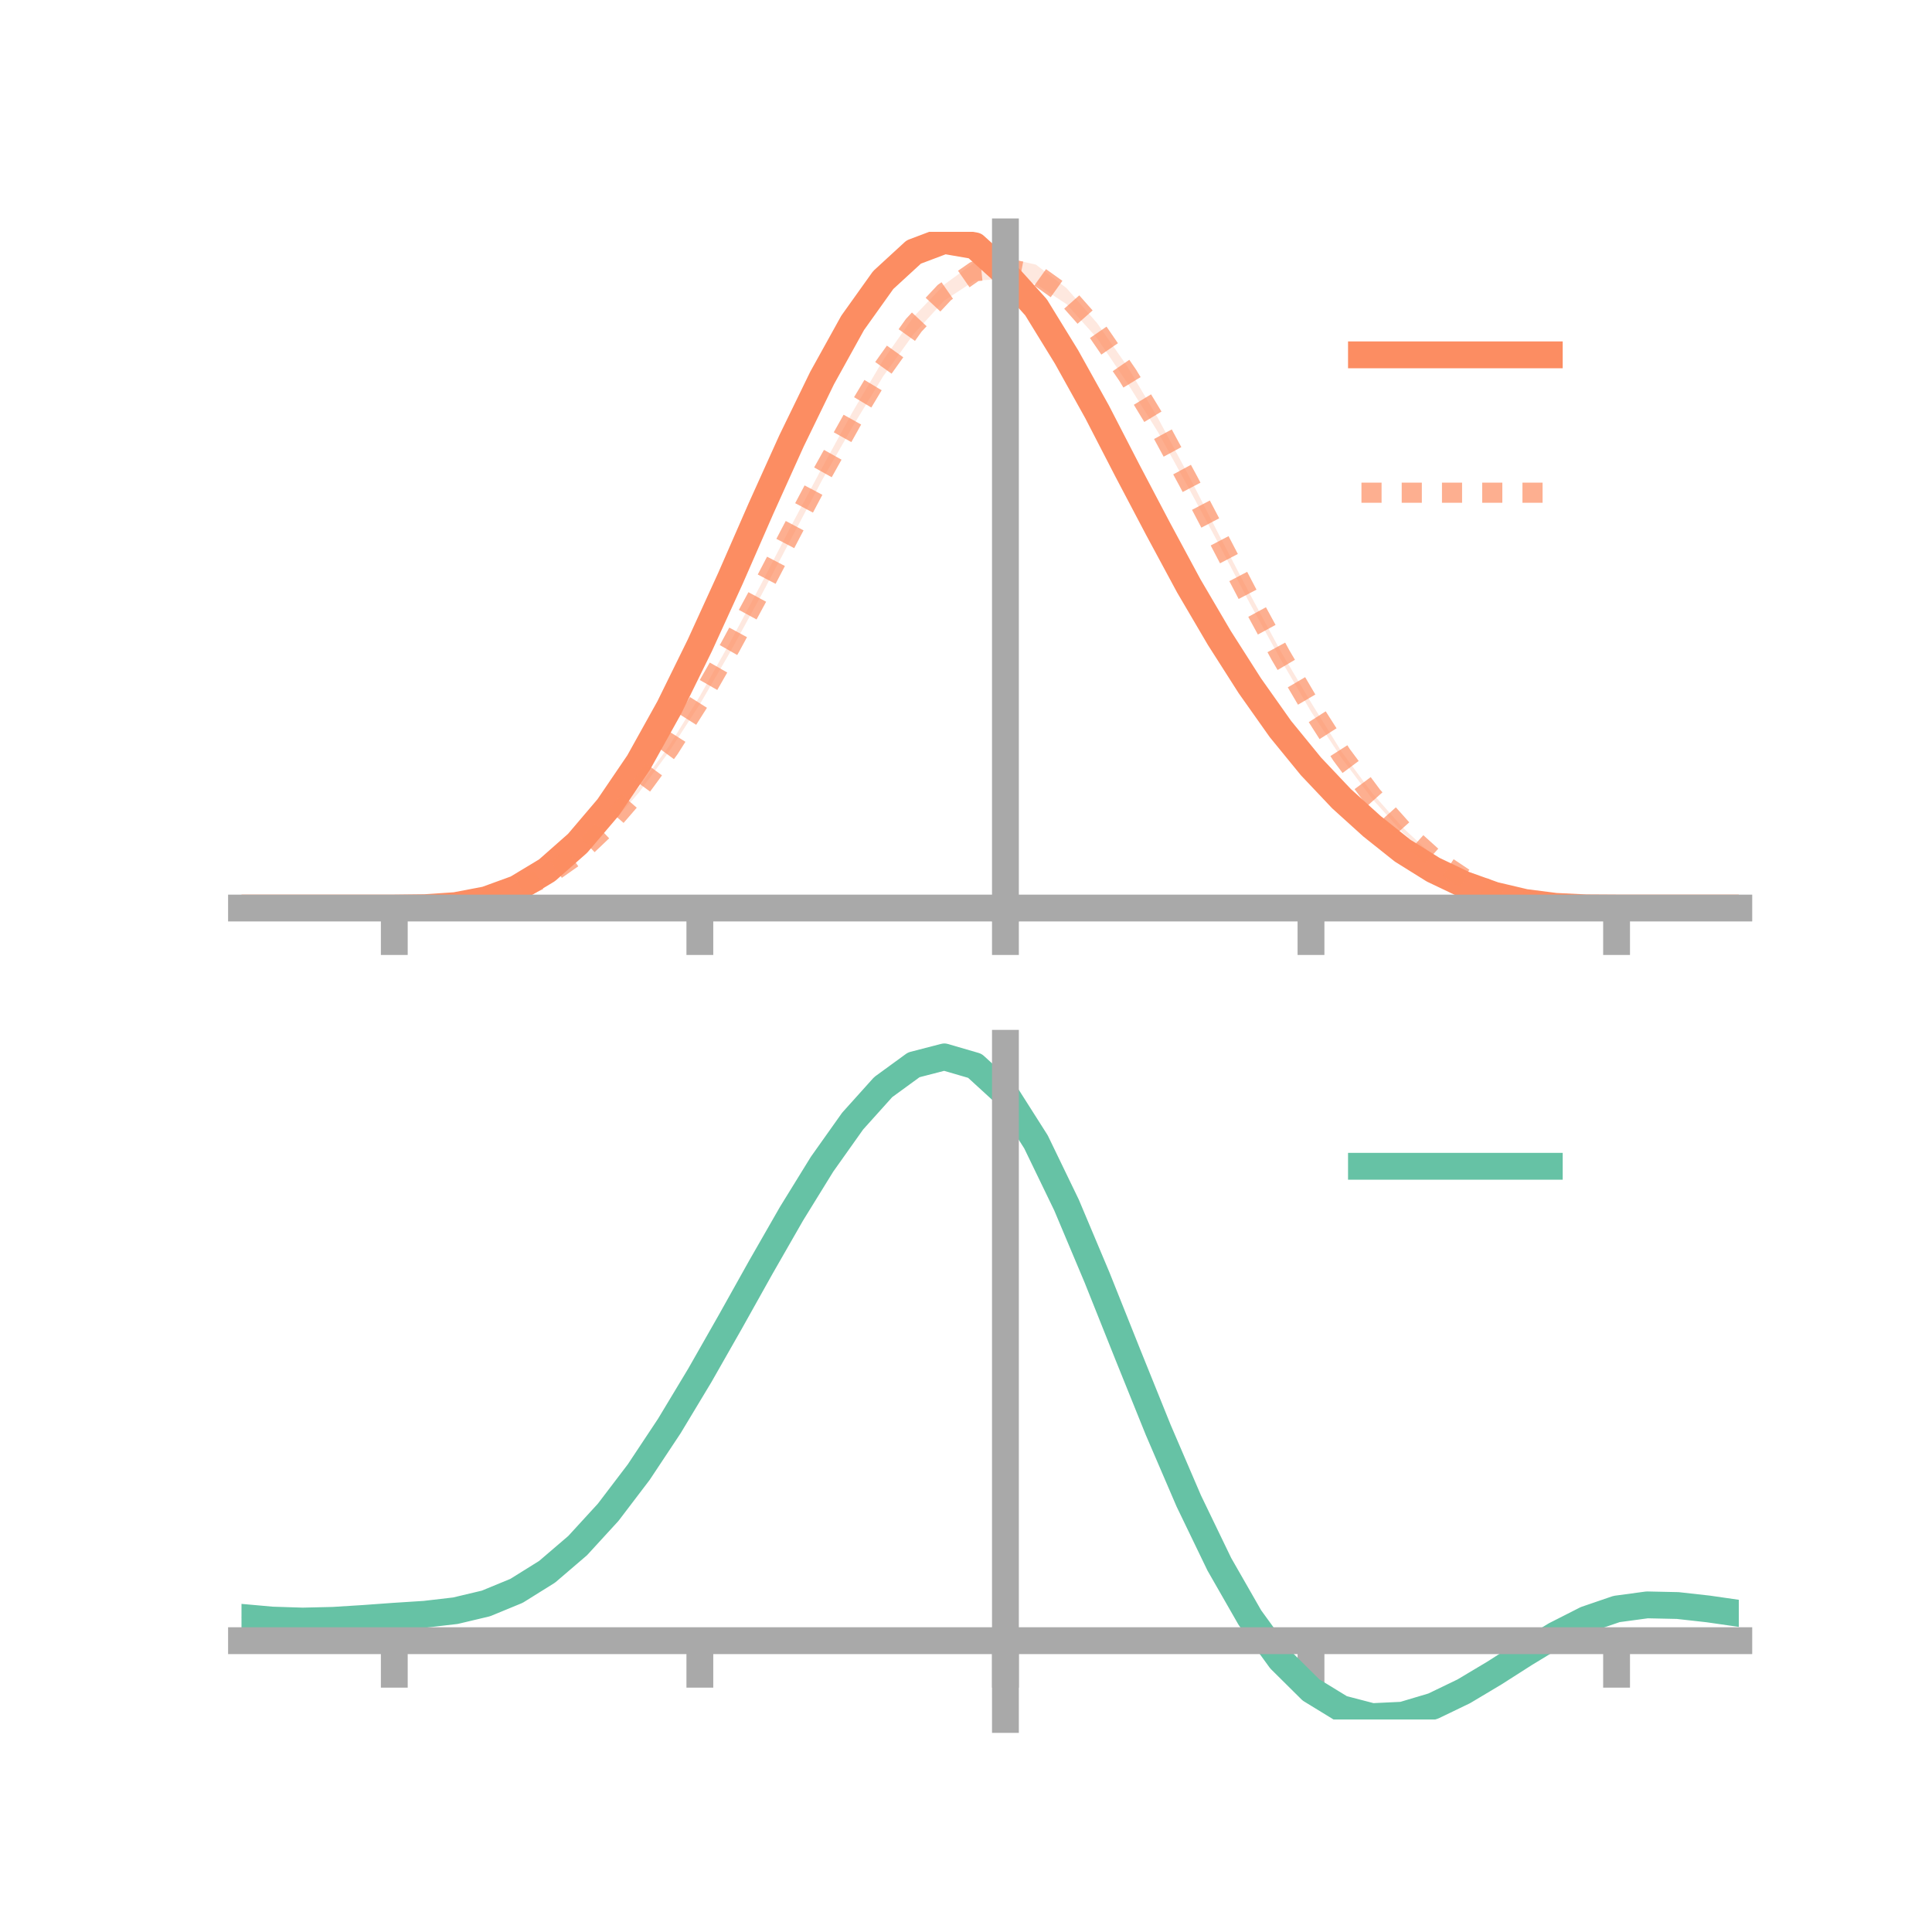 <?xml version="1.0" encoding="utf-8" standalone="no"?>
<!DOCTYPE svg PUBLIC "-//W3C//DTD SVG 1.1//EN"
  "http://www.w3.org/Graphics/SVG/1.1/DTD/svg11.dtd">
<!-- Created with matplotlib (https://matplotlib.org/) -->
<svg height="144pt" version="1.1" viewBox="0 0 144 144" width="144pt" xmlns="http://www.w3.org/2000/svg" xmlns:xlink="http://www.w3.org/1999/xlink">
 <defs>
  <style type="text/css">*{stroke-linecap:butt;stroke-linejoin:round;}</style>
 </defs>
 <g id="figure_1">
  <g id="patch_1">
   <path d="M 0 144 
L 144 144 
L 144 0 
L 0 0 
z
" style="fill:none;"/>
  </g>
  <g id="axes_1">
   <g id="patch_2">
    <path d="M 18 67.68 
L 129.6 67.68 
L 129.6 17.28 
L 18 17.28 
z
" style="fill:none;"/>
   </g>
   <g id="PolyCollection_1">
    <path clip-path="url(#p2fa568a104)" d="M 18 67.68 
L 18 67.68 
L 20.278 67.68 
L 22.555 67.68 
L 24.833 67.68 
L 27.11 67.68 
L 29.388 67.68 
L 31.665 67.647 
L 33.943 67.477 
L 36.22 67.029 
L 38.498 66.163 
L 40.776 64.753 
L 43.053 62.701 
L 45.331 59.948 
L 47.608 56.558 
L 49.886 52.425 
L 52.163 47.764 
L 54.441 42.706 
L 56.718 37.482 
L 58.996 32.352 
L 61.273 27.662 
L 63.551 23.516 
L 65.829 20.279 
L 68.106 18.272 
L 70.384 17.28 
L 72.661 17.725 
L 74.939 19.722 
L 77.216 22.412 
L 79.494 26.061 
L 81.771 30.106 
L 84.049 34.678 
L 86.327 39.015 
L 88.604 43.275 
L 90.882 47.22 
L 93.159 50.767 
L 95.437 54.076 
L 97.714 56.886 
L 99.992 59.349 
L 102.269 61.433 
L 104.547 63.267 
L 106.824 64.717 
L 109.102 65.827 
L 111.38 66.671 
L 113.657 67.227 
L 115.935 67.534 
L 118.212 67.66 
L 120.49 67.68 
L 122.767 67.68 
L 125.045 67.68 
L 127.322 67.68 
L 129.6 67.68 
L 129.6 67.68 
L 129.6 67.68 
L 127.322 67.68 
L 125.045 67.68 
L 122.767 67.68 
L 120.49 67.68 
L 118.212 67.672 
L 115.935 67.573 
L 113.657 67.296 
L 111.38 66.778 
L 109.102 65.995 
L 106.824 64.933 
L 104.547 63.543 
L 102.269 61.75 
L 99.992 59.717 
L 97.714 57.365 
L 95.437 54.6 
L 93.159 51.468 
L 90.882 47.876 
L 88.604 44.059 
L 86.327 39.864 
L 84.049 35.549 
L 81.771 31.291 
L 79.494 27.151 
L 77.216 23.388 
L 74.939 21.036 
L 72.661 18.91 
L 70.384 18.565 
L 68.106 19.295 
L 65.829 21.47 
L 63.551 24.618 
L 61.273 28.695 
L 58.996 33.366 
L 56.718 38.328 
L 54.441 43.517 
L 52.163 48.433 
L 49.886 53.035 
L 47.608 57.091 
L 45.331 60.4 
L 43.053 63.005 
L 40.776 64.973 
L 38.498 66.309 
L 36.22 67.102 
L 33.943 67.521 
L 31.665 67.661 
L 29.388 67.68 
L 27.11 67.68 
L 24.833 67.68 
L 22.555 67.68 
L 20.278 67.68 
L 18 67.68 
z
" style="fill:#fc8d62;fill-opacity:0.2;"/>
   </g>
   <g id="PolyCollection_2">
    <path clip-path="url(#p2fa568a104)" d="M 18 67.68 
L 18 67.68 
L 20.278 67.68 
L 22.555 67.68 
L 24.833 67.68 
L 27.11 67.68 
L 29.388 67.68 
L 31.665 67.647 
L 33.943 67.486 
L 36.22 67.08 
L 38.498 66.326 
L 40.776 65.189 
L 43.053 63.543 
L 45.331 61.371 
L 47.608 58.683 
L 49.886 55.578 
L 52.163 51.886 
L 54.441 47.828 
L 56.718 43.559 
L 58.996 39.143 
L 61.273 34.859 
L 63.551 30.692 
L 65.829 26.831 
L 68.106 23.599 
L 70.384 21.21 
L 72.661 19.534 
L 74.939 19.2 
L 77.216 19.726 
L 79.494 21.476 
L 81.771 24.083 
L 84.049 27.346 
L 86.327 31.203 
L 88.604 35.461 
L 90.882 39.913 
L 93.159 44.279 
L 95.437 48.512 
L 97.714 52.357 
L 99.992 56.027 
L 102.269 59.106 
L 104.547 61.679 
L 106.824 63.8 
L 109.102 65.352 
L 111.38 66.485 
L 113.657 67.146 
L 115.935 67.515 
L 118.212 67.659 
L 120.49 67.68 
L 122.767 67.68 
L 125.045 67.68 
L 127.322 67.68 
L 129.6 67.68 
L 129.6 67.68 
L 129.6 67.68 
L 127.322 67.68 
L 125.045 67.68 
L 122.767 67.68 
L 120.49 67.68 
L 118.212 67.671 
L 115.935 67.56 
L 113.657 67.241 
L 111.38 66.617 
L 109.102 65.547 
L 106.824 64.052 
L 104.547 62.057 
L 102.269 59.529 
L 99.992 56.497 
L 97.714 53.031 
L 95.437 49.124 
L 93.159 44.978 
L 90.882 40.621 
L 88.604 36.391 
L 86.327 32.234 
L 84.049 28.581 
L 81.771 25.209 
L 79.494 22.669 
L 77.216 21.172 
L 74.939 20.798 
L 72.661 20.909 
L 70.384 22.4 
L 68.106 24.888 
L 65.829 28.043 
L 63.551 31.789 
L 61.273 35.781 
L 58.996 40.099 
L 56.718 44.408 
L 54.441 48.569 
L 52.163 52.491 
L 49.886 55.992 
L 47.608 59.088 
L 45.331 61.663 
L 43.053 63.826 
L 40.776 65.387 
L 38.498 66.478 
L 36.22 67.165 
L 33.943 67.527 
L 31.665 67.662 
L 29.388 67.68 
L 27.11 67.68 
L 24.833 67.68 
L 22.555 67.68 
L 20.278 67.68 
L 18 67.68 
z
" style="fill:#fc8d62;fill-opacity:0.2;"/>
   </g>
   <g id="matplotlib.axis_1">
    <g id="xtick_1">
     <g id="line2d_1">
      <defs>
       <path d="M 0 0 
L 0 3.5 
" id="m734a115ada" style="stroke:#a9a9a9;stroke-width:2;"/>
      </defs>
      <g>
       <use style="fill:#a9a9a9;stroke:#a9a9a9;stroke-width:2;" x="29.388" xlink:href="#m734a115ada" y="67.68"/>
      </g>
     </g>
    </g>
    <g id="xtick_2">
     <g id="line2d_2">
      <g>
       <use style="fill:#a9a9a9;stroke:#a9a9a9;stroke-width:2;" x="52.163" xlink:href="#m734a115ada" y="67.68"/>
      </g>
     </g>
    </g>
    <g id="xtick_3">
     <g id="line2d_3">
      <g>
       <use style="fill:#a9a9a9;stroke:#a9a9a9;stroke-width:2;" x="74.939" xlink:href="#m734a115ada" y="67.68"/>
      </g>
     </g>
    </g>
    <g id="xtick_4">
     <g id="line2d_4">
      <g>
       <use style="fill:#a9a9a9;stroke:#a9a9a9;stroke-width:2;" x="97.714" xlink:href="#m734a115ada" y="67.68"/>
      </g>
     </g>
    </g>
    <g id="xtick_5">
     <g id="line2d_5">
      <g>
       <use style="fill:#a9a9a9;stroke:#a9a9a9;stroke-width:2;" x="120.49" xlink:href="#m734a115ada" y="67.68"/>
      </g>
     </g>
    </g>
   </g>
   <g id="matplotlib.axis_2"/>
   <g id="line2d_6">
    <path clip-path="url(#p2fa568a104)" d="M 18 67.68 
L 20.278 67.68 
L 22.555 67.68 
L 24.833 67.68 
L 27.11 67.68 
L 29.388 67.68 
L 31.665 67.654 
L 33.943 67.499 
L 36.22 67.065 
L 38.498 66.236 
L 40.776 64.863 
L 43.053 62.853 
L 45.331 60.174 
L 47.608 56.825 
L 49.886 52.73 
L 52.163 48.098 
L 54.441 43.112 
L 56.718 37.905 
L 58.996 32.859 
L 61.273 28.179 
L 63.551 24.067 
L 65.829 20.875 
L 68.106 18.783 
L 70.384 17.923 
L 72.661 18.318 
L 74.939 20.379 
L 77.216 22.9 
L 79.494 26.606 
L 81.771 30.698 
L 84.049 35.113 
L 86.327 39.44 
L 88.604 43.667 
L 90.882 47.548 
L 93.159 51.117 
L 95.437 54.338 
L 97.714 57.125 
L 99.992 59.533 
L 102.269 61.592 
L 104.547 63.405 
L 106.824 64.825 
L 109.102 65.911 
L 111.38 66.725 
L 113.657 67.262 
L 115.935 67.554 
L 118.212 67.666 
L 120.49 67.68 
L 122.767 67.68 
L 125.045 67.68 
L 127.322 67.68 
L 129.6 67.68 
" style="fill:none;stroke:#fc8d62;stroke-linecap:square;stroke-width:2;"/>
   </g>
   <g id="line2d_7">
    <path clip-path="url(#p2fa568a104)" d="M 18 67.68 
L 20.278 67.68 
L 22.555 67.68 
L 24.833 67.68 
L 27.11 67.68 
L 29.388 67.68 
L 31.665 67.655 
L 33.943 67.507 
L 36.22 67.123 
L 38.498 66.402 
L 40.776 65.288 
L 43.053 63.685 
L 45.331 61.517 
L 47.608 58.885 
L 49.886 55.785 
L 52.163 52.189 
L 54.441 48.198 
L 56.718 43.984 
L 58.996 39.621 
L 61.273 35.32 
L 63.551 31.24 
L 65.829 27.437 
L 68.106 24.244 
L 70.384 21.805 
L 72.661 20.222 
L 74.939 19.999 
L 77.216 20.449 
L 79.494 22.073 
L 81.771 24.646 
L 84.049 27.964 
L 86.327 31.718 
L 88.604 35.926 
L 90.882 40.267 
L 93.159 44.628 
L 95.437 48.818 
L 97.714 52.694 
L 99.992 56.262 
L 102.269 59.317 
L 104.547 61.868 
L 106.824 63.926 
L 109.102 65.449 
L 111.38 66.551 
L 113.657 67.193 
L 115.935 67.537 
L 118.212 67.665 
L 120.49 67.68 
L 122.767 67.68 
L 125.045 67.68 
L 127.322 67.68 
L 129.6 67.68 
" style="fill:none;stroke:#fc8d62;stroke-dasharray:1.5,1.5;stroke-dashoffset:0;stroke-opacity:0.7;stroke-width:1.5;"/>
   </g>
   <g id="patch_3">
    <path d="M 74.939 67.68 
L 74.939 17.28 
" style="fill:none;stroke:#a9a9a9;stroke-linecap:square;stroke-linejoin:miter;stroke-width:2;"/>
   </g>
   <g id="patch_4">
    <path d="M 129.6 67.68 
L 129.6 17.28 
" style="fill:none;"/>
   </g>
   <g id="patch_5">
    <path d="M 18 67.68 
L 129.6 67.68 
" style="fill:none;stroke:#a9a9a9;stroke-linecap:square;stroke-linejoin:miter;stroke-width:2;"/>
   </g>
   <g id="patch_6">
    <path d="M 18 17.28 
L 129.6 17.28 
" style="fill:none;"/>
   </g>
   <g id="legend_1">
    <g id="line2d_8">
     <path d="M 101.475 26.449 
L 115.475 26.449 
" style="fill:none;stroke:#fc8d62;stroke-linecap:square;stroke-width:2;"/>
    </g>
    <g id="line2d_9"/>
    <g id="text_1">
     <!--   -->
     <g transform="translate(121.075 28.899)scale(0.07 -0.07)">
      <defs>
       <path id="DejaVuSans-32"/>
      </defs>
      <use xlink:href="#DejaVuSans-32"/>
     </g>
    </g>
    <g id="line2d_10">
     <path d="M 101.475 36.724 
L 115.475 36.724 
" style="fill:none;stroke:#fc8d62;stroke-dasharray:1.5,1.5;stroke-dashoffset:0;stroke-opacity:0.7;stroke-width:1.5;"/>
    </g>
    <g id="line2d_11"/>
    <g id="text_2">
     <!--   -->
     <g transform="translate(121.075 39.174)scale(0.07 -0.07)">
      <use xlink:href="#DejaVuSans-32"/>
     </g>
    </g>
   </g>
  </g>
  <g id="axes_2">
   <g id="patch_7">
    <path d="M 18 128.16 
L 129.6 128.16 
L 129.6 77.76 
L 18 77.76 
z
" style="fill:none;"/>
   </g>
   <g id="PolyCollection_3">
    <path clip-path="url(#pae02b75902)" d="M 18 120.588 
L 18 120.508 
L 20.278 120.721 
L 22.555 120.795 
L 24.833 120.735 
L 27.11 120.583 
L 29.388 120.409 
L 31.665 120.257 
L 33.943 119.987 
L 36.22 119.44 
L 38.498 118.489 
L 40.776 117.043 
L 43.053 115.052 
L 45.331 112.507 
L 47.608 109.438 
L 49.886 105.915 
L 52.163 102.038 
L 54.441 97.935 
L 56.718 93.762 
L 58.996 89.694 
L 61.273 85.92 
L 63.551 82.638 
L 65.829 80.051 
L 68.106 78.36 
L 70.384 77.76 
L 72.661 78.437 
L 74.939 80.556 
L 77.216 84.198 
L 79.494 88.984 
L 81.771 94.479 
L 84.049 100.277 
L 86.327 106.022 
L 88.604 111.413 
L 90.882 116.216 
L 93.159 120.262 
L 95.437 123.448 
L 97.714 125.732 
L 99.992 127.137 
L 102.269 127.734 
L 104.547 127.631 
L 106.824 126.964 
L 109.102 125.883 
L 111.38 124.549 
L 113.657 123.122 
L 115.935 121.762 
L 118.212 120.62 
L 120.49 119.846 
L 122.767 119.54 
L 125.045 119.594 
L 127.322 119.857 
L 129.6 120.196 
L 129.6 120.302 
L 129.6 120.302 
L 127.322 119.986 
L 125.045 119.741 
L 122.767 119.696 
L 120.49 120.005 
L 118.212 120.789 
L 115.935 121.962 
L 113.657 123.372 
L 111.38 124.854 
L 109.102 126.238 
L 106.824 127.357 
L 104.547 128.047 
L 102.269 128.16 
L 99.992 127.571 
L 97.714 126.189 
L 95.437 123.959 
L 93.159 120.873 
L 90.882 116.966 
L 88.604 112.334 
L 86.327 107.131 
L 84.049 101.583 
L 81.771 95.975 
L 79.494 90.654 
L 77.216 86.017 
L 74.939 82.491 
L 72.661 80.443 
L 70.384 79.793 
L 68.106 80.374 
L 65.829 82.001 
L 63.551 84.482 
L 61.273 87.623 
L 58.996 91.228 
L 56.718 95.107 
L 54.441 99.079 
L 52.163 102.979 
L 49.886 106.662 
L 47.608 110.008 
L 45.331 112.925 
L 43.053 115.351 
L 40.776 117.26 
L 38.498 118.657 
L 36.22 119.584 
L 33.943 120.119 
L 31.665 120.378 
L 29.388 120.519 
L 27.11 120.676 
L 24.833 120.808 
L 22.555 120.853 
L 20.278 120.781 
L 18 120.588 
z
" style="fill:#66c2a5;fill-opacity:0.2;"/>
   </g>
   <g id="matplotlib.axis_3">
    <g id="xtick_6">
     <g id="line2d_12">
      <g>
       <use style="fill:#a9a9a9;stroke:#a9a9a9;stroke-width:2;" x="29.388" xlink:href="#m734a115ada" y="122.287"/>
      </g>
     </g>
    </g>
    <g id="xtick_7">
     <g id="line2d_13">
      <g>
       <use style="fill:#a9a9a9;stroke:#a9a9a9;stroke-width:2;" x="52.163" xlink:href="#m734a115ada" y="122.287"/>
      </g>
     </g>
    </g>
    <g id="xtick_8">
     <g id="line2d_14">
      <g>
       <use style="fill:#a9a9a9;stroke:#a9a9a9;stroke-width:2;" x="74.939" xlink:href="#m734a115ada" y="122.287"/>
      </g>
     </g>
    </g>
    <g id="xtick_9">
     <g id="line2d_15">
      <g>
       <use style="fill:#a9a9a9;stroke:#a9a9a9;stroke-width:2;" x="97.714" xlink:href="#m734a115ada" y="122.287"/>
      </g>
     </g>
    </g>
    <g id="xtick_10">
     <g id="line2d_16">
      <g>
       <use style="fill:#a9a9a9;stroke:#a9a9a9;stroke-width:2;" x="120.49" xlink:href="#m734a115ada" y="122.287"/>
      </g>
     </g>
    </g>
   </g>
   <g id="matplotlib.axis_4"/>
   <g id="line2d_17">
    <path clip-path="url(#pae02b75902)" d="M 18 120.548 
L 20.278 120.751 
L 22.555 120.824 
L 24.833 120.771 
L 27.11 120.629 
L 29.388 120.464 
L 31.665 120.318 
L 33.943 120.053 
L 36.22 119.512 
L 38.498 118.573 
L 40.776 117.152 
L 43.053 115.202 
L 45.331 112.716 
L 47.608 109.723 
L 49.886 106.289 
L 52.163 102.508 
L 54.441 98.507 
L 56.718 94.435 
L 58.996 90.461 
L 61.273 86.771 
L 63.551 83.56 
L 65.829 81.026 
L 68.106 79.367 
L 70.384 78.777 
L 72.661 79.44 
L 74.939 81.524 
L 77.216 85.108 
L 79.494 89.819 
L 81.771 95.227 
L 84.049 100.93 
L 86.327 106.576 
L 88.604 111.873 
L 90.882 116.591 
L 93.159 120.567 
L 95.437 123.703 
L 97.714 125.96 
L 99.992 127.354 
L 102.269 127.947 
L 104.547 127.839 
L 106.824 127.16 
L 109.102 126.061 
L 111.38 124.701 
L 113.657 123.247 
L 115.935 121.862 
L 118.212 120.705 
L 120.49 119.926 
L 122.767 119.618 
L 125.045 119.667 
L 127.322 119.921 
L 129.6 120.249 
" style="fill:none;stroke:#66c2a5;stroke-linecap:square;stroke-width:2;"/>
   </g>
   <g id="patch_8">
    <path d="M 74.939 128.16 
L 74.939 77.76 
" style="fill:none;stroke:#a9a9a9;stroke-linecap:square;stroke-linejoin:miter;stroke-width:2;"/>
   </g>
   <g id="patch_9">
    <path d="M 129.6 128.16 
L 129.6 77.76 
" style="fill:none;"/>
   </g>
   <g id="patch_10">
    <path d="M 18 122.287 
L 129.6 122.287 
" style="fill:none;stroke:#a9a9a9;stroke-linecap:square;stroke-linejoin:miter;stroke-width:2;"/>
   </g>
   <g id="patch_11">
    <path d="M 18 77.76 
L 129.6 77.76 
" style="fill:none;"/>
   </g>
   <g id="legend_2">
    <g id="line2d_18">
     <path d="M 101.475 86.929 
L 115.475 86.929 
" style="fill:none;stroke:#66c2a5;stroke-linecap:square;stroke-width:2;"/>
    </g>
    <g id="line2d_19"/>
    <g id="text_3">
     <!--   -->
     <g transform="translate(121.075 89.379)scale(0.07 -0.07)">
      <use xlink:href="#DejaVuSans-32"/>
     </g>
    </g>
   </g>
  </g>
 </g>
 <defs>
  <clipPath id="p2fa568a104">
   <rect height="50.4" width="111.6" x="18" y="17.28"/>
  </clipPath>
  <clipPath id="pae02b75902">
   <rect height="50.4" width="111.6" x="18" y="77.76"/>
  </clipPath>
 </defs>
</svg>
